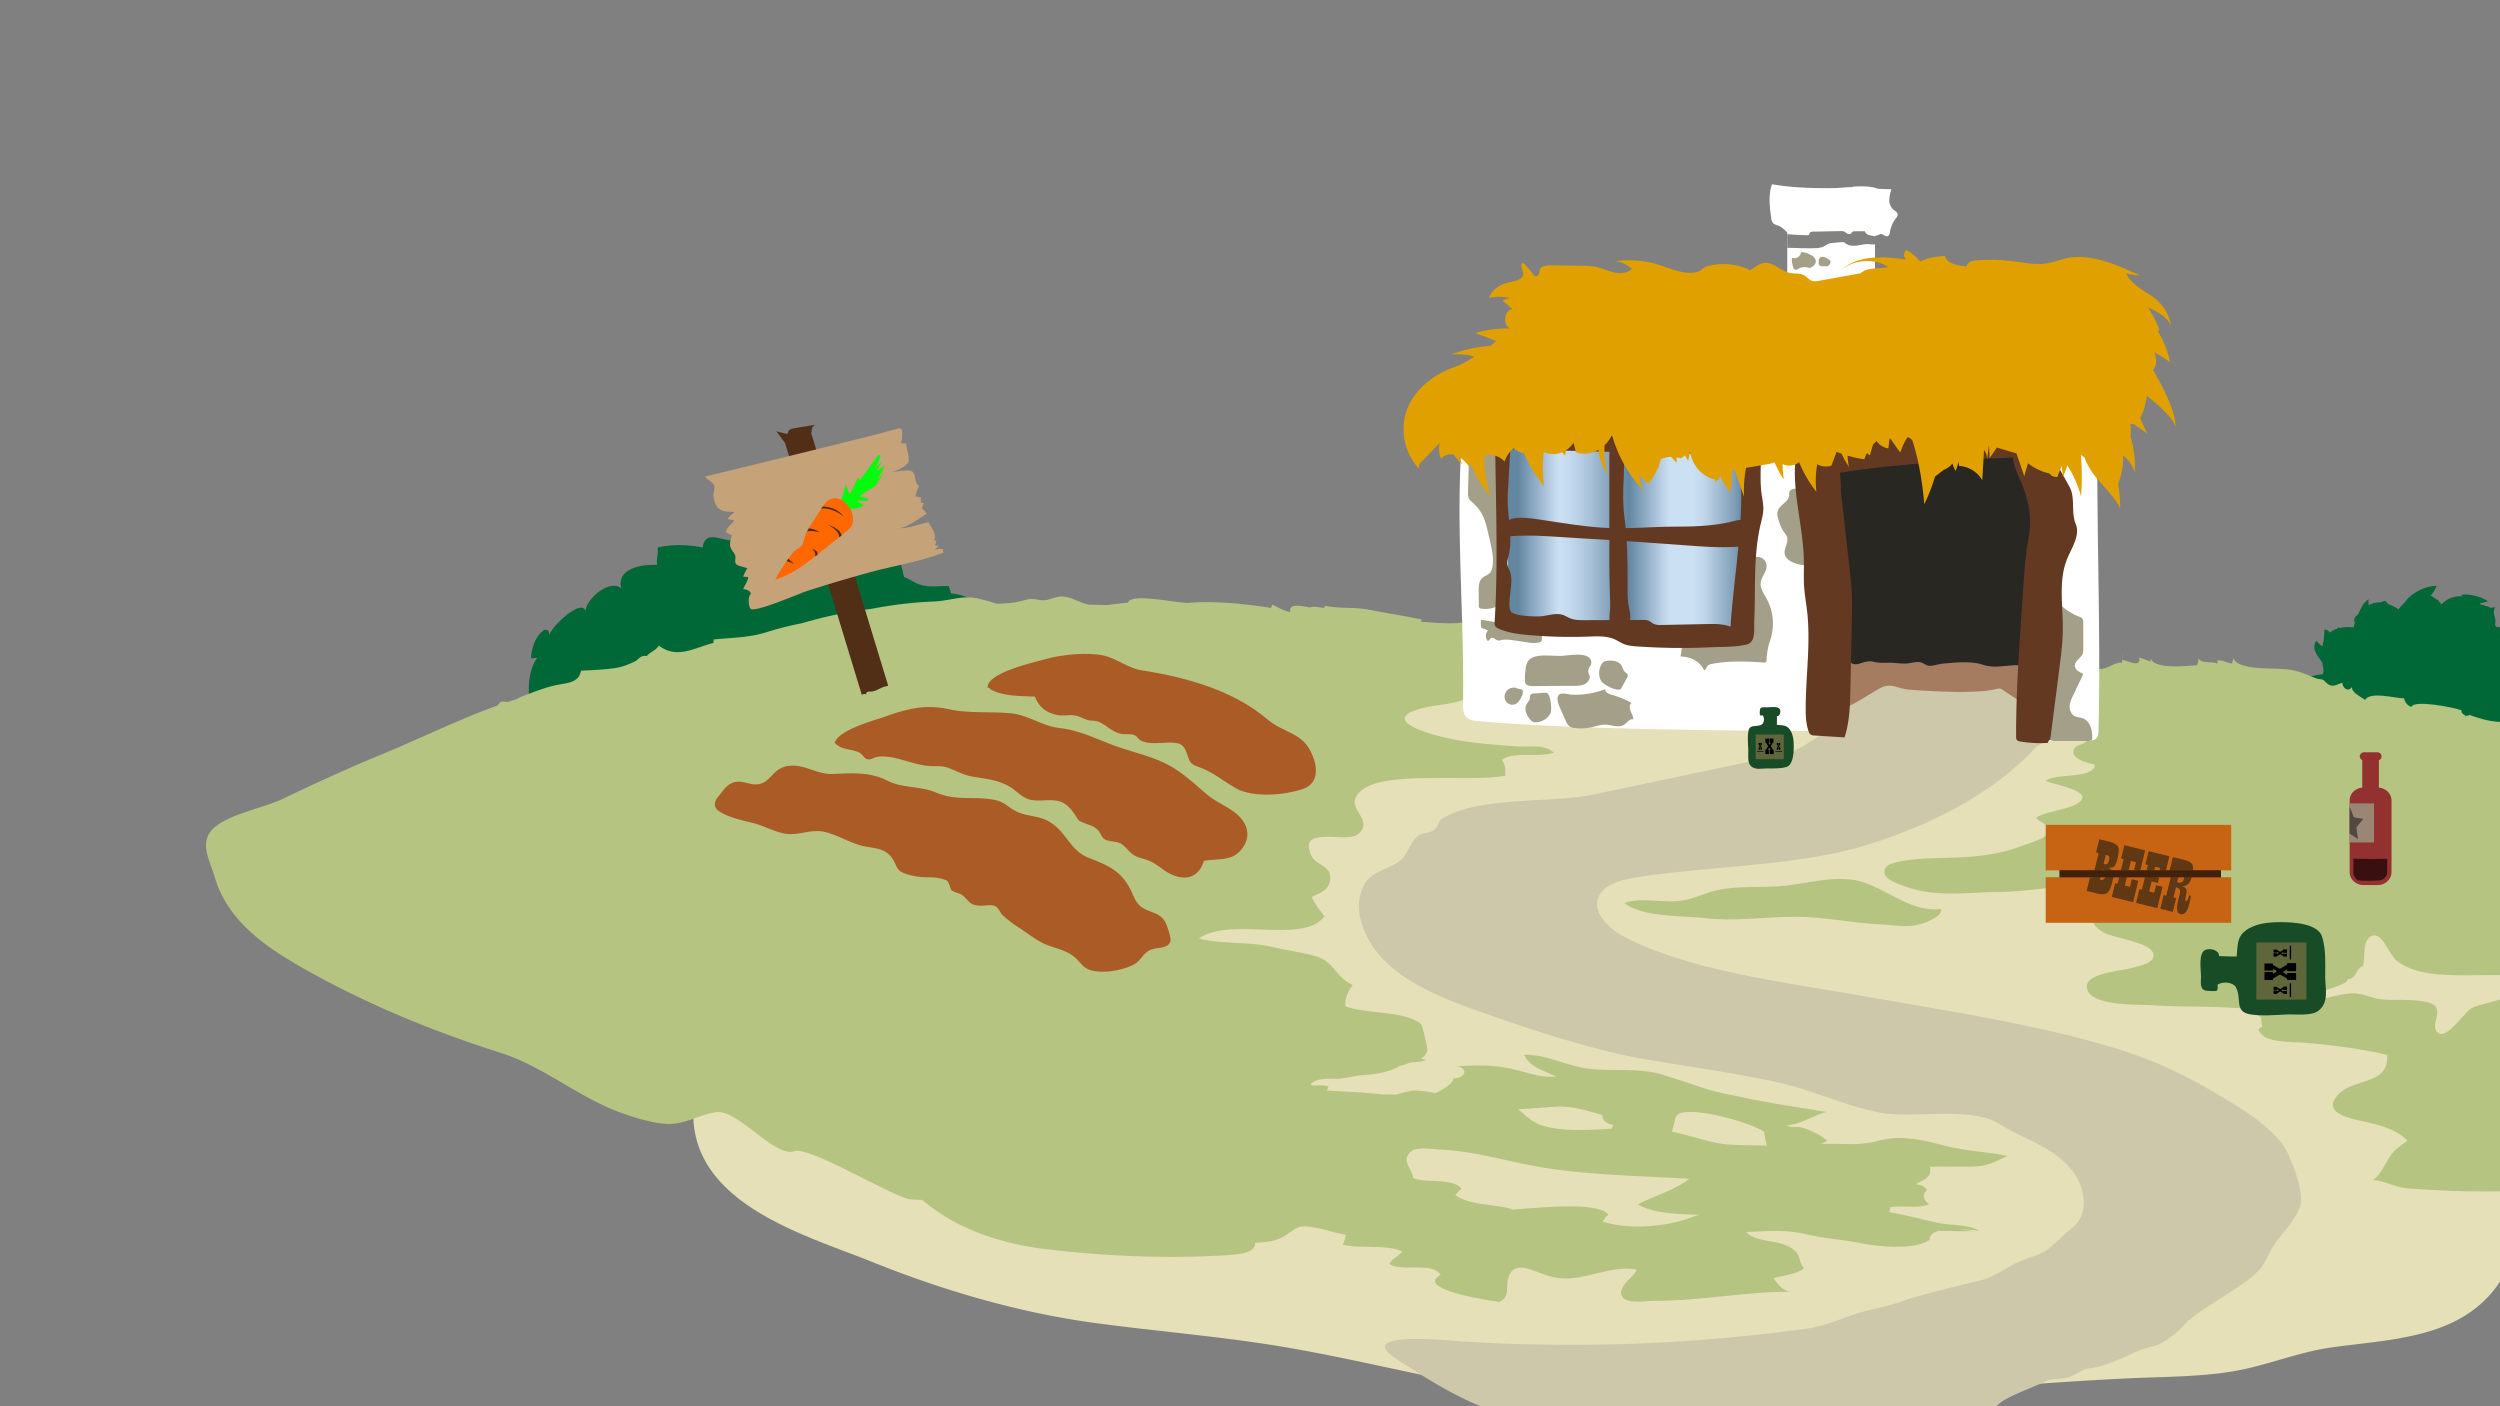 <svg xmlns="http://www.w3.org/2000/svg" xmlns:xlink="http://www.w3.org/1999/xlink" width="1920" height="1080" viewBox="0 0 1920 1080"><rect x="0" y="0" width="1920" height="1080" fill="#808080" stroke="none"/><defs><style>.cls-1{isolation:isolate;}.cls-2{fill:#006837;}.cls-3{fill:#e5e0b7;}.cls-4{fill:#b5c480;}.cls-5{fill:url(#linear-gradient);}.cls-6{fill:#282722;}.cls-7{fill:#a57c60;}.cls-8{fill:#cec8ab;}.cls-9{fill:#633922;}.cls-10{fill:#fff;}.cls-11{fill:#a39f89;}.cls-12{fill:#828281;}.cls-13{fill:#dfa000;}.cls-14{fill:#aa5b26;}.cls-15{fill:#512f16;}.cls-16{fill:#c6a279;}.cls-17{fill:#00fc0c;}.cls-18{fill:#ff6700;}.cls-19{fill:#492c0d;}.cls-20{fill:#933131;}.cls-21{fill:#3a0f0f;}.cls-22{fill:#998675;}.cls-23{fill:#534741;}.cls-24{fill:#174c27;}.cls-25{fill:#5e663a;}.cls-26{fill:#42210b;}.cls-27{fill:#c66414;}.cls-28{mix-blend-mode:screen;}.cls-29{fill:#603813;}</style><linearGradient id="linear-gradient" x1="1154.67" y1="411.67" x2="1339.33" y2="411.67" gradientUnits="userSpaceOnUse"><stop offset="0.06" stop-color="#6386a1"/><stop offset="0.23" stop-color="#cce0f4"/><stop offset="0.28" stop-color="#c3d8ed"/><stop offset="0.36" stop-color="#a9c2d8"/><stop offset="0.45" stop-color="#809fb8"/><stop offset="0.52" stop-color="#6386a1"/><stop offset="0.69" stop-color="#cce0f4"/><stop offset="0.79" stop-color="#cce0f4"/><stop offset="0.83" stop-color="#c3d8ed"/><stop offset="0.88" stop-color="#a9c2d8"/><stop offset="0.96" stop-color="#809fb8"/><stop offset="1" stop-color="#6386a1"/></linearGradient></defs><title>baggrund_mark</title><g class="cls-1"><g id="mellemgrund-2_-_uden_gulerødder_til_spil" data-name="mellemgrund-2 - uden gulerødder til spil"><path class="cls-2" d="M1923.33,481.77c-1.88-.42-5.12.38-6.4-.74a2.85,2.85,0,0,1-.68-.84c.06-.62.1-1.31.1-2.05a4,4,0,0,0,.16-1.94c-.74-3.66-2.41-6.33,0-10.16a8,8,0,0,1-4.16.65c-.83-1-6.82-2-8-3,.15-.59,5.53-1.28,6.21-2.06-5.26-3.47-14.64-5.94-20.81-4.67a5,5,0,0,1,1.61,1.15,18.82,18.82,0,0,0-16.22,6.06,30.26,30.26,0,0,0-2.37-2.5,6,6,0,0,1,.17-1.15l-1.14.29a19.79,19.79,0,0,0-5.21-3.29c2.12-2,3.55-5.09,4.82-7.54-8.33-.1-18.2,4.79-23.35,11a4.66,4.66,0,0,0-.79,1.33,35.73,35.73,0,0,0-5.2,5.63,36,36,0,0,0-8.36-4.16c-.9-2.81-3.13-2.42-5.65-1.1a15.93,15.93,0,0,0-9,2.17c0-1.54,0-3.09-.06-4.61-4.45,3.15-5.43,6.39-7.66,10.84-1.21,2.39-3.13,2-3.29,5.15a2.68,2.68,0,0,0,.61,2,30.32,30.32,0,0,0-1.24,3.66,31.93,31.93,0,0,0-10.76.41c-.36-.51-.37-.61-1.85.52a16.37,16.37,0,0,0-5.47,3,4.65,4.65,0,0,0-4.24-2.3c-.19,4.71-.16,8.43-1.64,12.92a35.14,35.14,0,0,1-4.49-4.34c-4.37,6.7,1.71,12.05,4.56,16.89a58,58,0,0,0,1,5.76,6.93,6.93,0,0,1-.79,3.06c-32.3,2.88-20.69,35-20.69,35l160,5.81V546.08c.12,0,.22.12.33.17Z"/><path class="cls-2" d="M730.31,455.85c.07-1.77-1.47-4-1.49-5.75-7.23-.24-16.06,1.37-22.77-1.3-5.1-2-8-4.34-11.75-5.72-2.67-10.4-.92-15.28-18.87-15.94C676.51,414,666,414.26,658,408.86c-12.26-8.27-24.26-12.1-42.86-15.95-23.52-4.86-30.53-.59-36.62,22.57-2.44-1-7.07-1.87-9.09-3-8.91,8.82-27.35-9.38-29.8,8-11.16-2.3-23.58-2.64-34.63.05.84,3.92-1.18,9.31-.31,13.28-12.21-.45-31.6,2.81-27.47,18.06-8.17-7.27-26.44,6.8-27.67,17.59-2.16-10-24.73,9.74-28.14,18.92a7.44,7.44,0,0,0-.18-4,5.46,5.46,0,0,0-3-.77c-7.08,4.67-10.05,14.19-10.42,22l4.86-.34c-9.58,11.55-9.05,44,4.25,56.56,10.1,9.57,20.77,5.48,32.51-.06,18.89-8.92,30.88-15.08,52.92-18.32,17.46-2.57,33.77-5.44,51-11,26.42-8.57,54.91-8,82.16-13.61,15.6-3.19,69-16.69,62.28-44.74a22.61,22.61,0,0,0,4.93-5.46,59.87,59.87,0,0,0,6.9,1.91c17.19,3.58,36.31-1.81,54.07-1.5C754.87,463.86,740,456,730.31,455.85Z"/><path class="cls-3" d="M1924,923.13q-1-3.74-2.11-7.58c-8-27.8-23.5-51.34-37-77.3-7.26-14-12.41-29.57-20.43-43.19-8.72-14.8-22.14-25.3-33.27-38.26-24.67-28.74-64.21-39.95-97.1-58.78-22.13-12.68-37.87-32-59.32-46.18-17.36-11.46-20.73-16.1-21.82-36.45-1.44-26.88,14.72-72.37-13.26-84.81-23.36-10.4-68.43-6.41-94.89-7.63-33.58-1.54-66.36-5-99.94-6-123.1-3.45-192.12-12-315.91-12-44.13-3.05-79,10.66-76,26.5,3.29,17.57-18.74,30.35-32.67,43.47-23.6,22.24-58.8,44.39-87.16,62.06-26.24,16.35-43.07,16.52-59.66,45.92-12.66,22.44-11.28,48.33-34.28,62.71-68.86,43.05-156.33,24.59-232,41.35-41.07,9.09-84.62,36.78-72.66,86.52,13.46,56,89.77,77.34,135.28,95.68,53.4,21.52,111.32,38.61,168.5,46.52,50.93,7,102.28,10.83,152.74,19.65,66.57,11.64,132,29.8,199.53,37.62,72.84,8.44,142.3,2.72,214.62,0,77.18-3,153-10.78,229.55-14.39,29-1.37,60.89-1,88.65-7,22.13-4.8,43.44-13.2,65.56-16.48,43-6.35,93.45-6.21,124.15-41.64a67.82,67.82,0,0,0,10.9-16.68Z"/><path class="cls-4" d="M1630.33,502.53a9.42,9.42,0,0,0,0,3A11.16,11.16,0,0,0,1630.33,502.53Z"/><path class="cls-4" d="M1513.47,896c13.67-.33,17.38-3.32,28.31-8.26-12-2.52-25.87-3.31-38.34-5.74-16.48-3.21-28.54-8-45.51-8-9.72,0-16,2.85-25,4-11.52,1.51-24.13-.07-35.58.66,2.31-.34,4.17-1.64,6.12-2.56A59.34,59.34,0,0,0,1384,866c-4.33-1.15-7.9.7-12-1.8,10.83-.21,20.53-7.88,30.75-10.2-21.21-3.57-42.2-6.47-63.14-11-11.17-2.41-20.71-3.78-31.23-7.35-10.19-3.45-21.1-7-31.38-10.22-17.35-5.34-37-2.67-55.48-4.45-16.67-1.6-34.22-11.48-51-10.92,4.92,10.28,16.22,12.26,24.48,16.72-13.64,1.29-25.56-4.64-38.78-6.85s-24.46-1.85-36.83-1c9.59,2.25,4.66,9.64-3.2,9.2.19,3.83-7.22,8-13.72,11.57a65.56,65.56,0,0,0-15.9-2.14c-3.87.07-8.93,1.51-14,3.08-4.14-.33-8.56.12-12.84-.33-12.84-1.36-26.71-2-40.63-2.78.44-.59.85-2.52,1.24-3.09-4.22-1.44-8.9-.69-13.25-.9-.08-.39-.15-.79-.2-1.19,6.19-5.43,15.34-3.24,22.86-4,5.87-.62,10.71-2.28,16.89-2.66,8.25-.51,16.72-1.6,24.38-4.93a35.4,35.4,0,0,0,3.84-2.07,56.39,56.39,0,0,0,6.35-2c.55-.21,1.1-.4,1.65-.58,4.16-.54,8.42-.43,12.23-2a29.34,29.34,0,0,0-3.82-1.11,10.31,10.31,0,0,0,5-6.34c.34-1.13-4-19.34-4.72-19.94-12.19-10.71-42.45-7.76-58.25-13.87-.74-6,2.24-11.93,5.51-16.35-13.84-6.69-13.82-18.07-29.28-22.39-10.47-2.92-22.39-4.47-32.76-6.89-18.56-4.33-38.13-1.83-56-6.45,24.33-17.16,80.22,4.73,96.3-17-3.29-4.8-7.47-9.37-9.63-14.9,5.93-3,12.36-4.91,13.81-11.41,3-13.23-10.65-11.92-14.44-20.87-9.83-23.16,27.2-8.52,36.2-15.95,14.9-12.29-16.57-21.63,5.59-35.61,12.47-7.86,43-7.38,58.52-7.5,16.41-.14,32.76.67,49-1.69-.36-5.43.63-7.83-2.81-12.17,9.24-7.06,28.31-1.47,40-5.65-7.82-6.85-18.17-4.11-28-4.79-20.33-1.41-42.76-3-62.5-8.51-33.81-9.41-29.61-18.16-.75-22.75,13.89-2.21,27.87-2.64,33.4-16.86,4.56-11.68-2-19.37-4.55-28.77a6.58,6.58,0,0,0,.13-.89c.38-6.74-6.16-10.54-6.48-17.47-11,1.51-21.81.3-33-.47-.14-.62.28-1.14.2-1.76-13.79-2.78-27.21-5-40.83-7.54-11.7-2.18-22-.6-33.29-3a14,14,0,0,1-.73,1.7c-3.65-.29-8.07-1.65-10.52-.39-3.85-.32-17.46-4.42-15.31,3.55-5-.89-9.51-3.58-14.1-5.75-.16.84-.6,1.61-.77,2.56-20.05-3.1-42.74-5.56-63.27-3.88-8,.65-43.86-8.11-46.71-.16-5.57.39-11.11,1.38-16.7,1.85q-6.59-.19-13.18-.34c-6.42-1.17-12.19-5.11-18.54-6.06-6.53-1-10,2.24-15.5,2.7-4.19.35-7.83-1.71-12.64-.7-4.56,1-8,2.12-12.7,2.67a112.9,112.9,0,0,1-11.52.68c-4.77-1.59-9.64-2.88-14.3-4-11.53-2.72-22.42,1.91-33.95,2.29a327.15,327.15,0,0,0-48.15,5.7c-8.79,1.09-17.48,2.46-26,4.19-8.86,1.78-18,4.2-27.3,6.85a244.68,244.68,0,0,0-25.94,6.51c-14.17,4.6-26.68,4.46-41.65,5.9-.27.92-.1,1.77-.29,2.71-14.43,3.51-27.66,12.79-41.9,2-2.37,4-6.71,4.8-9.13,8-5.72-.65-5.77,2.64-9.61,4.37s-8.61,3.95-14.17,4.81c-8.85,1.36-17.61,1.66-26.88,2.12C444.83,524.42,435,524.56,428,526c-9.18,1.87-17.46,5.22-26,8.45-2,.74-3.67,1.66-5.48,2.54-2.23.7-4.45,1.41-6.65,2.15-1.65-.11-3.47-.68-4.88-.16s-2,1.77-2.72,2.79c-29.68,10.63-57.8,24.61-87.7,37-26.69,11-52.69,22.86-77.13,34.64-16.62,8-49.75,13.07-57.31,27.65-5.31,10.23,2.1,23,4.52,31.6,9.51,33.92,38.16,53.94,68.71,71.26,46.63,26.42,98,47.82,150.7,64.51,33.34,10.55,59.33,33.77,91.76,45.75,10.55,3.89,26.83,9.07,38.26,9,13.12-.12,23.27-7.19,36-9.05,16.27-2.39,45.51,35.45,60,29.94,11-4.18,78,36.22,89,37,3.06.22,6.12.36,9.19.44A106,106,0,0,0,719.33,930c24,16.76,54.29,25.73,83.35,29.26,45.06,5.47,92,7.5,137.46,4.85,13.11-.76,24.08-2.07,23.86-9.74,7.57,0,14.94-1.17,20.76-4.13,4.75-2.41,10-7.84,15.18-8.27,9.06-.76,24.39,4.89,33.89,6.45-1.14,2-.83,5.47-2.92,7.38,11.24,3.44,35.65-.38,46,5.45-2.95,3.49-7.38,5.36-9.92,9.52,10.6,6.27,32.71-1.93,39.4,8.33-21.41,11.86,45.13,20.86,45.1,20.82,8.34-4.56,4.88-9,6.53-16.88,3.8-18,20.88-5.36,34.78-2.23,22.08,5,43-10,64.23-5.66-1.71,5-12.52,11.47-12.06,17.92.64,9.22,17.77,6,24.62,6,37.57,0,70.72-7.24,107.09-7-7,.37-11-5.61-14.65-10.35,7-2.34,18.28-2.9,23.44-7.84-4.72-5.62-1.92-9.16-8.22-14.27-10.29-8.36-27.35-4.32-36.27-13.42,17.19-.66,29.93-2.13,46.81,1.86,13.39,3.17,26.47,3.81,39.94,6.5s42.19,6.08,54.22-2.4c-.05-3.59,2.74-5.68,6.84-6.84q13.68.25,27.45.34-5.57-.69-11.18-1.57c6.69.25,12.8,1,15,1-8.06-4.69-23.15-4-32.89-6.09-11.65-2.53-24.45-6.19-36.43-8a6.35,6.35,0,0,0,.84-3.76c9.26-1.8,21.58,1.38,29.91-2.37-4.23-3.1-5.82-7.22-1.57-10.89-2-2.92-5.08-4.3-8.88-4.29,6.06-3.87,13.08-4.89,11.11-13.52C1492.52,895.68,1503,896.28,1513.47,896ZM1194,850c13.81-.8,23.36,2.69,36.66,6.34-.12,4.77,3.85,6.64,8.34,7.7a17.42,17.42,0,0,0-1.26,2.86c-17.67,1-36.7,2.21-51.92-2.12-9.54-2.72-13.35-7.78-20-12.88C1175.3,851.54,1184.51,850.53,1194,850Zm105.73,84.65c-19.58,7.68-49.09,10.13-69,3.44,1.37-1.14,1.79-3.59,4.51-5-7.21-11.09-57.29-5-74.79-4.09a3.34,3.34,0,0,0,.35-.45c-13.18-4-32.19-2.67-43.22-10.77,2-1.6,2.37-3.33,4.83-4.67-4.81-7.37-22.3-5.35-31-6.86a49.39,49.39,0,0,1-6-1.44c-1.3-8.24-10-13.55-1.32-20.79,4-3.36,17.07-1.4,22-1.17,20.79,1,41,6,60.8,10.37,42.28,9.38,87.62,9.41,130.41,12.13-10.7,8.51-27,13.13-39.48,19.61,12.41,7.13,31.24,7.53,47.72,8C1303.32,933.49,1301.27,934,1299.75,934.63Zm18-57c-12-2.76-22.66-6.19-33.82-8.6.11-.31.23-.62.34-.95,3.3-9.82.74-13.39,11.82-14.07,14.82-.9,47.58,8,58.71,15.1a63.06,63.06,0,0,0,2.22,10.69C1343.25,879.19,1328.33,880.06,1317.73,877.62Z"/><path class="cls-4" d="M1923.84,548.17c-12.62-2.5-30.21-9.58-43.79-12.29-11.94-2.38-23.3-4.9-35.72-6.1-21.62-2.09-43.19-5.27-64.75-8.52-2.09-.74-4.19-1.55-6.35-2.49-9.71-4.19-14.76-4.75-24.56-5.22-6.82-.32-31.59.54-33.5-8.56.08,1.43-.76,3.18-.9,4.64-3.71-.55-7.33-2.61-11.23-2.58.07.83-.23,1.78-.17,2.59-4.22-2-12.25.45-14.57-4.26.43,2.21-.54,3.54-.89,5.54-7.91.34-32.14,3.43-35.59-5.05a9.91,9.91,0,0,0-.12,2.21c-2.71-1-5.89-2.16-8.78-3.11,1.61,8.1-8.06,2.79-12.48,1.93,0-.41-.06-.88-.11-1.37a23.07,23.07,0,0,1-.75,3.37c-7.43,0-10.63,5.64-18.58,4.77a31,31,0,0,0-.09,5.7c-2.76,3.37-3.66,8.62-5.91,15.55-2.39,7.36-.58,8.78-1,16.08-.17,3-3.08,5-3.07,7,0,2.75,3.53,5.23,3.1,7.49-1.45,7.71-9.3,5.07-11.32,10.22-2.79,7.1,11,10.44,16.14,11.46-.39,11.46-30.67,6.23-37.85,12.61,6,2.54,31.38,6.9,28,13.8-4.07,8.21-29.21,9.1-35.14,14.52,2.83,4.21,11.62,4.9,8.64,11.85-1.9,4.43-14.84,7.78-19.53,9.63-20.68,8.13-42.34,8.93-64.46,9.43-7.53.17-38.78.88-41,8.58s9.53,10.84,15,12.92c23.77,9,48.59,4.66,73.39,4.51,18.67-.11,36.81-4,56.11-4,6.87,0,37.62-4.21,40.06,4.48,4.73,16.81-41.66,14.61-17,30.35,6.79,4.33,36.74,7.75,38.64,16.57,1.67,7.75-11.59,9.54-17.07,11.1-9.09,2.59-37.66,4-33.55,16.5,4.29,13,39.2,11.25,50.28,12,19,1.34,38.18.75,57.25,1.75,7.52.4,13.6.1,20.2,4,8.29,4.91,4.79,2.6,6.34,9.28,1,4.23-6.53.68.24,7.73,5.77,6,25.12,5.44,31.9,6,21.14,1.79,43.37,4.46,64.09,9.41,1.28,23.9-26,17.3-38,30.86-12.18,13.8,8.93,17.7,19.81,20.21,12.05,2.79,24.79,5.8,33.69,14.7-2.92,2.58-7,5-9.76,7.71-6.09,5.93-9.51,17.95-16.63,22.54,9.55.79,17.64,5.92,27,6.53,17.11,1.12,34.42,2.21,51.82,2.22,4.14,0,15.9.17,22.79-.18V548.32Z"/><path class="cls-4" d="M1378.61,704.08c23.41,0,43.06,4.87,66.59,5.92,11.26.51,21,3,32.3-1.08,6.31-2.29,14.3-6.07,13.06-10.84-25.1,3.23-46.16-19.94-68.19-22.48-18.68-2.16-32.77,2.57-51.16,4.61-15.84,1.76-35.56-.05-51.38,3.17-10,2-20,7.84-31.68,8.72-12.83,1-28.73-3-40.63,1.45,14.47,11.09,44.2,9.59,62.42,11.62C1333.31,707.78,1354.84,704.08,1378.61,704.08Z"/><rect class="cls-5" x="1154.67" y="341.67" width="184.67" height="140"/><rect class="cls-6" x="1405.67" y="308.33" width="166.67" height="206.67"/><path class="cls-7" d="M1570.81,508.5c-.21.2-.42.46-.66.69-1.94-2.59-6.15-.61-8.76.22-5.18,1.64-10.24,1.24-15.58,1.57-8,.51-15.41,2.12-23.1-.49-8.73-3-21.61-1.62-30.85-.82-3.64.31-8.64,2.47-11.68,1.37-2-.73-3.11-1.92-5.19-2.37-2.68-.58-5.71.11-8.22.58-5.22,1-9.56-.25-14.85-.25-4.47,0-8.4.33-12.59-.67-4.36-1.05-7,0-11,1.25a9,9,0,0,1-5.32.28c-2.11-.73-2.1-2.52-3.56-3.53-3.08-2.14-10-1.77-13.79-1.33-11.93,1.38-22.21,13.54-33.94,17.64-10.47,3.66-35.75,11.63-16.56,21.74,14.9,7.86,28.74,5.71,44.85,7.14,23.08,2,45.42,8.35,68.73,9.46,26.16,1.25,52.7,3.27,78.92,1.34,6.83-.51,16.13-.45,22.53-2.68,6.12-2.13,9.74-9.67,10.83-16.26,1.29-7.76-1.88-12.73-5.32-19.23C1573.08,519.25,1573.4,513.34,1570.81,508.5Z"/><path class="cls-8" d="M1744.89,869.71a155.75,155.75,0,0,0-23.72-18.23c-24.31-15.41-50.12-30-77.06-39.78-61.33-22.34-146.09-34.8-210.9-46.36-56.55-10.09-134.64-19.29-184.7-45.34-12.62-6.56-25.9-18.68-20.77-31.09,4.07-9.86,17.29-13.14,28.67-15,52.61-8.61,123.79-8.78,174.53-24.15,50.14-15.2,98.44-39.15,132.64-75.86,4.64-2.74,9.2-6.29,9.42-10.9.3-6.4-19.09-22.94-24-26-28.15-17.55,11.55-.47-82.67-7.33-9.39-.69-13.43-5.4-21.33-1.67-9.09,4.3-30,20.26-41.33,19a43.65,43.65,0,0,0-4,17.23c-.22.1-.45.19-.67.3-5.9,2.8-11,6.91-16.75,9.9-7.75,4-16.57,5.88-25.24,7.7l-133.36,28.08c-32.88,6.92-87.33,1-116.07,18.48-3.62,2.2-2.59,6.26-6.61,9.06-3.06,2.12-9.43,1.94-12,4.18-6.29,5.39-7.91,14.64-14.08,19.35-10.49,8-23,6.85-28.85,21.7-5.15,13.07-1.28,26.94,5.21,38.86,14.48,26.63,48.12,41.57,76.76,52,38.14,13.89,93.42,32.47,134.79,39.57,33.14,5.68,68.17,10.45,100.76,17.41,27.6,5.9,53.34,18.63,81,23.8,24.15,4.51,69.31-5,90.39,8.28,17.95,11.32,40.11,17.25,54.51,33.64,11.36,12.93,16.49,34.53,2.09,46.37-6,5-11.65,10.57-17.25,15.32-7.29,6.19-16.35,7.16-24.8,11.24-10.36,5-17.74,11.32-29,14-11.7,2.83-47.3,11.3-58.46,15.5-10,3.75-19.33,5.37-29.52,8-15.58,4-28.46,11.14-44.82,13.4q-27.78,3.84-55.7,6.5-57.09,5.43-114.52,5.91-47.25.39-94.44-2.57c-7.8-.49-84-8.55-51.31,13,25.45,16.73,54.07,34.82,84.07,43.32h343.53c7.22,0,14.44-.06,21.66,0,7.91.07,11.23-7.2,18.2-11.21,10.1-5.8,21.23-9.46,31.75-14.37,6.09-2.85,11.88-1.35,18.08-3.31,5.12-1.62,9.9-6.09,15.06-6.66,14.14-1.58,26.85-8.8,39.25-13.93,6.5-2.68,12.78-2.89,18.69-6.72,5.29-3.43,10.84-7.56,15-12.39,11.25-13.05,50.64-31.18,60.36-45.64,4.59-6.82,6.85-13.91,12.08-20.47,6-7.59,13-14.93,16.56-24.14,4.17-10.88-4.34-31.58-9.22-42.5C1754.46,880.05,1750.09,874.73,1744.89,869.71Z"/><path class="cls-9" d="M1236,345.5v92c0,9.5.59,19.1.61,28.4,0,5.32-2.56,15.57,3.16,17.14,6.66,1.82,11.7-1.64,12.24-8,.33-3.9-1-7.68-1.51-11.43-.75-5.15-.5-10.47-.5-15.71,0-17.14-.1-33.71-2.4-50.45-1.29-9.38-1.08-20.1-.6-29.63.27-5.49-.16-21.22,3.35-24.77-4.36-1.56-12.7-1.05-17.27-.31C1233,345.32,1235.57,347.7,1236,345.5Z"/><path class="cls-9" d="M1158,412c18.1-1.82,39.07.53,57.21,1.5,29.69,1.59,59.29,3.91,89,6,11.6.83,25.23,1.22,36.62-.21.9-3.61,3.34-14.57,1.68-17.84-2.2-4.33-11-1.11-15.24-.21-13.36,2.84-28,3.27-41.73,3.24-16.83,0-33.85,1.78-50.84,1s-33-3.61-49.31-6c-6.56-1-19.44-3.28-25.5-.59C1156,400.59,1153.87,411.64,1158,412Z"/><path class="cls-3" d="M1924,748.83c-8.36-.05-21.76.17-30.09.17-17.07,0-39.64-.14-53.41-11.38-5.58-4.55-11-21.7-18.6-19-8.17,2.86-5.2,16.85-7.07,23.25-6.26,2.36-4.29,9.51-11.83,10.17,1.15,5.72-39.57,12.77-47.92,20.12,17.07.18,32.18-7.24,48.82-9.12,9-1,13.64,2.18,21.68,3.91,7.59,1.63,16.41.61,24.21,1.08,5.22.32,16.92.43,20.48,4.74,4.58,5.54-3.29,14.63,1.38,19.84,6.72,7.48,20.35-14.81,26.7-18.44,4.75-2.72,18.41-4.72,25.65-8Z"/><path class="cls-10" d="M1611.2,308.38c0-1.9.06-3.91-.84-5.54-1.76-3.23-5.95-3.44-9.43-3.27-82.87,4.09-163.48,11.39-246.36,7.54-70.5-3.28-157.35-3.78-227.85-7.05-11.71,80.53-1.86,159.16-3.11,240.66,0,3.37,0,7.09,2.09,9.62s5.71,3.1,8.94,3.4c88.82,8.4,281.15,7.59,281.15,7.59,11.13-69.77-1.64-141.6-5-212.31a1320.86,1320.86,0,0,1,144-2.37c2,.08,4.06.22,5.56,1.57,1.82,1.63,2.13,4.45,2.31,7,3.18,44.57,6.35,89.31,3.9,133.93-1.54,28-3.43,43-1.45,71,.17,2.37-.45,5,1.17,6.57s4.56,1.73,6.56,1.92c9.39.9,20.63-1,30-.1,2.56.25,5.52.34,7.27-1.68,1.41-1.62,1.54-4,1.58-6.27C1613.63,475,1609.36,394,1611.2,308.38Zm-264.31,79.9a816.53,816.53,0,0,0-5.16,100,292.85,292.85,0,0,1-79.09-3.61c-7.66-1.4-15.27-3.11-22.93-4.49a272.46,272.46,0,0,0-43.77-4.29c-11.5-.2-23.36.27-34.09-3.88a5.57,5.57,0,0,1-2.6-1.68,5.92,5.92,0,0,1-.76-3.46q-.24-20.06-.47-40.1-.21-18-.41-36.1c-.13-11.1,1-23-.9-34-1.33-7.84-3-12.52,2.44-19.45,6.37-8.11,16.55-11.6,26.28-13.72,19.66-4.27,40-4.06,60.1-3.82l53.8.62c14.82.17,30.72.68,42.68,9.44a8.36,8.36,0,0,1,2.9,3.16,10.39,10.39,0,0,1,.39,4.75c-.75,12.4,2.85,24.71,2.7,37.13A133.37,133.37,0,0,1,1346.89,388.28Z"/><path class="cls-11" d="M1572.49,566.07c1,.74,1.59,1.84,2.63,2.44a6.9,6.9,0,0,0,3.44.6l25.44,0a3.19,3.19,0,0,0,2.24-.57,3.05,3.05,0,0,0,.65-2.31c0-5.79-1.86-12.58-7.3-14.57-2.06-.76-4.4-.69-6.34-1.73-2.81-1.5-4-5-3.72-8.2a23.15,23.15,0,0,1,2.47-7.25l8-17c-3-1.16-6.41-3-6.49-6.16-.1-3.82,4.74-5.85,6.06-9.43A11.23,11.23,0,0,0,1600,498l-.06-20.28a4.8,4.8,0,0,0-.38-2.23,5,5,0,0,0-2.8-1.88,44.24,44.24,0,0,1-12.59-7.53,25.22,25.22,0,0,0-4.53-3.47,10,10,0,0,0-7-.85,4.39,4.39,0,0,0-2.38,1.31,5.57,5.57,0,0,0-1,2.58,297.56,297.56,0,0,0-1.77,97.26C1568.14,567,1570.23,564.29,1572.49,566.07Z"/><path class="cls-11" d="M1374.51,377.29c-.56,1-.35,2.33-.5,3.52-.64,4.8-7,6.81-8.6,11.38-1,2.7,0,5.65.88,8.35a30,30,0,0,0,3,6.88c1.14,1.73,2.67,3.29,3.2,5.28,1.12,4.24-2.63,8.54-1.79,12.84.71,3.61,4.38,5.82,7.87,7a26.5,26.5,0,0,0,16.46.56,6.54,6.54,0,0,0,3-1.74,7.64,7.64,0,0,0,1.25-2.36c1.42-3.65,2.86-7.4,2.9-11.32.11-11.21-11-20.05-11.31-31.25-.07-2.47.39-5-.46-7.34C1389,375.17,1376.51,373.52,1374.51,377.29Z"/><path class="cls-11" d="M1308.75,514.73c1.34-.39,1.63-2.13,2.52-3.21a6.19,6.19,0,0,1,3.79-1.71c12.9-2.43,26.16-1.92,39.26-1a1.8,1.8,0,0,0,2.4-2,64.46,64.46,0,0,1,1.29-10.09c.6-2.47,1.52-4.86,2.2-7.32a39.89,39.89,0,0,0-3.43-29.57c-2.15-3.91-5.07-7.89-4.57-12.32.53-4.62,4.75-8.41,4.52-13.06a7.11,7.11,0,0,0-10.86-5.69c-3.28,2-4.33,6.29-4.85,10.12-1.37,10-1.17,20.19-3.52,30a116.86,116.86,0,0,1-5,14.86c-.8,2.07-1.7,4.27-3.55,5.49s-4.56,1.18-6.93,1l-13.34-1c-3.67-.28-9.48-1.9-13-.81-4.55,1.39-3.72,11.84-5.15,15.75C1298.09,504.35,1305.35,507.45,1308.75,514.73Z"/><path class="cls-11" d="M1127.44,378.31a10.1,10.1,0,0,0,.41,3.95c.69,1.77,2.3,3,3.72,4.25a30.45,30.45,0,0,1,6.86,8.88c2.24,4.39,3.38,9.25,4.49,14.06l1.32,5.66c1.58,6.83,3.18,13.92,1.8,20.8a8.57,8.57,0,0,1-1.55,3.8c-1.58,1.93-4.31,2.48-6.14,4.17-2.6,2.4-2.76,6.39-2.73,9.93l.1,11.26a2.51,2.51,0,0,0,.54,1.87,2.24,2.24,0,0,0,1.21.48,21,21,0,0,0,5.2.15c3.82-.3,8-1.57,9.86-4.91,1.24-2.21,1.22-4.89,1.16-7.43l-.65-28.37a102.34,102.34,0,0,1,.32-14.12c.36-3.17,1-6.3,1.54-9.45a106.64,106.64,0,0,0-3.37-48.6c-1.28-4.12-3.25-8.62-7.29-10.13-3.68-1.37-7.74.26-11.33,1.87-6.2,2.77-4.78,7.37-5,13.46Z"/><path class="cls-11" d="M1137.42,476.08a18.78,18.78,0,0,0,.24,6.21,17.59,17.59,0,0,1,5.16,1.94,5.85,5.85,0,0,0-.4,7.84c.92.57,1.54-1.06,2.36-1.75s2.19-.36,3.16.23a7,7,0,0,0,3,1.43,6.27,6.27,0,0,0,1.72-.3c3.5-.88,7.17-.34,10.73.21l9.06,1.38c3.26.5,6.65,1,9.8.05a2.66,2.66,0,0,0,1.57-1,2.94,2.94,0,0,0,.33-1.55c.09-2.6.15-5.19.18-7.79,0-1.1-22.31-2.59-24.45-3C1152.3,478.64,1145.14,477,1137.42,476.08Z"/><path class="cls-9" d="M1420.58,437.87c.65,5.83,1.3,11.67,1.6,17.52.35,7,.21,14,.06,21L1421.12,529c-.27,12.58-.58,25.38-4.53,37.33l-23.15-1.47a5.44,5.44,0,0,1-2.93-.77,4.91,4.91,0,0,1-1.49-2.41c-2-5.59-2.23-11.62-2.24-17.55,0-25.15,4-50.38,1-75.37-.68-5.85-1.74-11.67-2.17-17.55-.51-7.15-.08-14.32-.25-21.48-.63-27-9.77-53.86-6-80.61.24-1.73.62-3.59,1.93-4.73a7.61,7.61,0,0,1,4.45-1.36c4.54-.39,9.16-.68,13.6.32,16.63,3.77,13.43,25,14.91,38.26Q1417.44,409.74,1420.58,437.87Z"/><path class="cls-9" d="M1574.6,567.82l7-54.38c1.29-10.06,2.58-20.16,2.65-30.31.13-18.5-3.65-37.93,3.73-54.91,3.6-8.3,9.67-17.53,6.16-25.87-3.71-8.81-.19-20.11-4.64-28.26-7.88-14.43-14.44-25.63-22.32-40.06a107.29,107.29,0,0,0-22.2-4.13c-.22,11.12-.38,22.65,4,32.86,3.28,7.58,5.94,13.53,8,21.52a67.07,67.07,0,0,1,.91,29c-2.08,10.91-2.87,22-3.65,33.11l-1,14.5c-2.49,35.26-5,70.55-4.86,105.89a2.75,2.75,0,0,0,1.12,2,5,5,0,0,0,2,.66,89,89,0,0,0,21.2,1.09A4.25,4.25,0,0,1,1574.6,567.82Z"/><path class="cls-9" d="M1399.67,362a7.89,7.89,0,0,0,3,2.24,8.26,8.26,0,0,0,4.1-.06c17.87-3.24,36-5.2,54-6.93,31.55-3,63.19-5.38,94.89-6.06,2.82-.06,6.17-.4,7.55-2.87,1.54-2.77-.55-6.16-2.88-8.3-9.52-8.7-23.48-10-36.36-10.44a654.9,654.9,0,0,0-67.34,1.08q-17,1.15-33.82,3.18c-8.48,1-23.58.36-30.76,5.29C1383,345.39,1394.84,357,1399.67,362Z"/><path class="cls-9" d="M1352.91,379.47c-1.57-11.24-.21-22.68-.63-34a5.46,5.46,0,0,0-.68-2.92,5.21,5.21,0,0,0-2.59-1.65c-6.32-2.27-13.14-2.63-19.85-2.95-59.78-2.8-119.63-3.79-179.47-4.79-1.47,5.55-1.39,11.37-1.29,17.11q.22,14.47.47,29c.53,32.82,1.06,65.68-1,98.43a5.56,5.56,0,0,0,.42,3.14,5.19,5.19,0,0,0,2.43,1.85c7.19,3.33,15.22,4.33,23.11,5a366.81,366.81,0,0,0,46.17,1.21c7-.25,14.29-.64,20.61,2.34,2.12,1,4.06,2.34,6.21,3.26,3.29,1.39,6.94,1.7,10.51,1.95a479.88,479.88,0,0,0,56.38.65c8.86-.41,19.15,0,27.78-2.12,7.13-1.78,5.53-11.69,5.81-18.24,1.06-24.89-.85-50.18,4.92-74.41.86-3.6,1.89-7.19,2-10.89C1354.38,387.41,1353.46,383.45,1352.91,379.47Zm-13.8-22.05c-2.16,7.25-1.86,15-1.84,22.53.06,33.91-6,67.52-8.23,101.36-5.68-2.27-12-2.17-18.09-2.05l-35.17.72a12.29,12.29,0,0,1-5.66-.78c-1.38-.68-2.47-1.85-3.88-2.47a11,11,0,0,0-4.52-.61l-44.41.18c-3.84,0-7.79,0-11.35-1.43-1.92-.77-3.67-1.94-5.64-2.6-5.55-1.86-11.52.66-17.36,1.07-4.35.31-20-.17-22.6-3.71s.22-17.46.31-21.95a23.72,23.72,0,0,0-.77-8.15c-.66-1.93-1.81-3.69-2.17-5.69-.44-2.45.37-4.93.94-7.36,3-12.45-.1-25.44-.61-38.23-.24-6.08.11-12.18.45-18.26l1.41-25.07,72.68,2a39.17,39.17,0,0,1,8.1.78c2.68.65,5.19,1.86,7.81,2.73,11.26,3.7,23.45.78,35.2-.78a150.49,150.49,0,0,1,51.4,2.06c1.81.39,3.93,1.11,4.37,2.91A5.46,5.46,0,0,1,1339.11,357.42Z"/><path class="cls-10" d="M1438.91,249.91c-3.69,3.74-12.15.74-17.16-.43-9-2.12-16.14,1.53-25,1.53-4.57,0-9.19.23-13.75,0-6.22-.31-9,.38-10.82-5.62-3.67-11.92.44-27.55.44-39.84V171.32H1440v68.37c0,2.13.9,6.73,0,8.67A5.39,5.39,0,0,1,1438.91,249.91Z"/><path class="cls-10" d="M1457.42,164.59c-.17-1.66-2-2.51-3.3-3.56a9.6,9.6,0,0,1-3.13-7.47,28.12,28.12,0,0,1,1.59-8.18c-3.51-.1-7-.26-10.51-.45-5-2-12.38-2-19.41-1.56l.21.34c-5.4,0-10.71.78-16.17.8-15.3.06-30.66-.38-45.78-3-3,8.21-1.83,17.28-.62,25.93a7.21,7.21,0,0,0,1.22,3.68c1.28,1.58,3.58,1.78,5.4,2.68,3.37,1.66,5.48,5.86,9.23,6.15a10.84,10.84,0,0,0,4.69-1.14,49.86,49.86,0,0,1,22.16-3.18,98.09,98.09,0,0,1,11.66,1.93c9.22,1.9,21.43,6.86,29.94,1.92,1.1.57,2.21,1.13,3.35,1.62a2.85,2.85,0,0,0,1.47.35c1.4-.15,1.84-1.93,2.06-3.32a23.17,23.17,0,0,1,4.45-10.32C1456.67,166.88,1457.55,165.81,1457.42,164.59Z"/><path class="cls-12" d="M1440,181.55c-1.45-.45-3.44-.62-4.51-1-1.44-.47-2.94-1.42-3.18-2.92l-7.46,0a3.43,3.43,0,0,0-2.45.63c-.35.34-.55.82-.91,1.15a2.59,2.59,0,0,1-3-.13,11.55,11.55,0,0,0-2.76-1.67,6,6,0,0,0-1.75-.14l-21.29.42c-1.14,0-2.53.2-3,1.25-.18.42-.19,1-.55,1.24a1.46,1.46,0,0,1-.9.2c-5.11,0-10.23-.24-15.32-.73l-.28-.19v10.7c.51,0,1.11,0,1.8,0,6.49.11,13,.48,19.45.22a16.3,16.3,0,0,0,6.44-1.14c1.43-.68,2.65-1.78,4.15-2.3a11.18,11.18,0,0,1,2.37-.47q3.56-.43,7.13-.68a5.49,5.49,0,0,1,2.1.13,9,9,0,0,1,1.91,1.18c2.49,1.66,5.74,1.65,8.71,1.21s5.93-1.26,8.92-1a22.82,22.82,0,0,0,4.37.19Z"/><path class="cls-13" d="M1648.89,304.17c9.51,7.34,19.6,16.75,22.11,23.51-.68-13-9.29-29.15-17.44-43.7,2.81-3,3-8.29,1.3-12.27-.18-.43-.4-.83-.61-1.24a109.77,109.77,0,0,1,12.43,7.74,76.5,76.5,0,0,0-9.53-23.93l1.3-.82a75.5,75.5,0,0,0-8.8-17.32,66.48,66.48,0,0,1,10.28,5.52c3.29,2.3,6.09,5.22,7.36,8.65-1-8.55-6.37-17.21-14.3-22.65S1636.5,218,1633,210a37.57,37.57,0,0,0,10.58,1.49c-17.57-8-38.53-17.59-57.7-12.87-4.93,1.21-9.67,3-14.73,3.73-8.43,1.19-17-.68-25.43-1.75a135.09,135.09,0,0,0-28-.6,11.44,11.44,0,0,0-4.66,1.1,7.81,7.81,0,0,0-3,3.59c-2.64-.45-5.33-.73-7.9-1.39-3.85-1-7.69-3.28-8.31-6.62a46.21,46.21,0,0,0-19.2,4.22,34,34,0,0,0-10.44-8.91,4.39,4.39,0,0,0,.07,7.34c-8.88-1.1-17.88-2.2-26.79-1.35s-17.89,3.91-23.49,9.79c8.73-8.46,25.64-9.76,36.06-2.78-6.1,1.84-13.48.25-18.87,3.27a11.44,11.44,0,0,0-2.22,1.65l-32.09,5.76a12,12,0,0,1-4.58.22c-3-.66-4.57-3.4-7.24-4.7-3-1.46-6.76-.88-10.13-1.53-7.57-1.46-13.28-9.06-20.86-7.6-3.9.74-6.69,3.79-10.09,5.46-8.66-4.77-20.65-5.86-31-3.53a13.33,13.33,0,0,0-4.33,1.58c-1,.67-1.82,1.59-2.87,2.26a11.37,11.37,0,0,1-4.73,1.47c-9.66,1.19-18.73-3.4-27.87-6.17a77.22,77.22,0,0,0-32.4-2.54,22.55,22.55,0,0,1,12.42,5.93c-2.86,3.24-8.78,3.7-13.57,2.66s-9.11-3.21-13.92-4.2a58.26,58.26,0,0,0-11-.85l-23-.35c-3.39-.05-7.56.28-8.92,2.77-.62,1.14-.44,2.45-.88,3.64s-2.06,2.32-3.42,1.72q-4-5.28-8.69-10.25c-3.41,2,.6,6.32-.13,9.67-.86,3.95-7.35,4.67-12.14,5.88-6.64,1.69-12.06,6.17-13.94,11.53a36.81,36.81,0,0,1,15.74.1,42.83,42.83,0,0,0-5.43,2l7.77,6.59c-6.5.43-7.92,12.69-1.71,14.83l0,0a90.36,90.36,0,0,0-26.89,3.46l16.09,6.24c-1.51,1.24-3,2.44-4.59,3.62a108.86,108.86,0,0,0-29.86,6.55c5.92-.15,12.48-.06,17.67,1.83q-6.06,3.75-12.42,6.9c-15.54,4.87-28.84,14.44-36,26.55-9.79,16.64-7.57,37.41,5.62,52.47.17-1.18.37-2.37.58-3.55q7.82-8.1,15.64-16.21a18.71,18.71,0,0,0,1,12.41c2.07-3.2,6.1-4.18,9.71-3.4a37.82,37.82,0,0,0,6.59,7.53,29.58,29.58,0,0,1-2.59-5.83c3,1.85,5.51,4.64,7.9,7.39a16.3,16.3,0,0,1,1.18-1.93,82.11,82.11,0,0,0,15.11,24.49c-2.71-9.43-5-19-4.58-28.71,0-.81.08-1.62.16-2.42a16.14,16.14,0,0,1,15.19,4.79,25.61,25.61,0,0,1,6.79-10.14,22.13,22.13,0,0,0,8.5,4.06l.33.92c3.32,8.56,8.88,16.44,14.61,24.14-.81-8.65-1.49-17.7,0-26.26a17.63,17.63,0,0,0,14.06.13c.68.92,1.4,1.82,2.18,2.69.24-1.42.51-2.83.8-4.24a18.15,18.15,0,0,0,5.69-5.68q.93,3.6,1.87,7.2c5.71,2.19,12,1.2,17.31-1.87.86,6.73,2.84,13.25,7.26,18.84a62.27,62.27,0,0,1-2.51-22.38A24.52,24.52,0,0,0,1238,334a100.71,100.71,0,0,0,23.94,42.47,43.34,43.34,0,0,1-2.78-11,61.58,61.58,0,0,0,6.8,5.93,44.89,44.89,0,0,0,7.57-12.69c.13.18.27.35.4.52l.09-1.81a46.6,46.6,0,0,0,1.42-4.67,18.77,18.77,0,0,1,7.89-1.94l4.24,4.64c0-1.41.08-2.81.18-4.22a19.06,19.06,0,0,1,2.77.8,11.59,11.59,0,0,0,3.5-2.37c.81,1.47,1.65,2.93,2.56,4.36a60.74,60.74,0,0,1,1.44-7.15c1.37,10.3,9.36,19.4,18.87,21.31.45.91.92,1.82,1.4,2.72l.06-2.48a16.38,16.38,0,0,0,1.72.13c.35-1.1.69-2.21,1-3.32a45.47,45.47,0,0,0,8.25,12.88q.53-8.47,1-16.95l1.91-.32q3.65,10.5,7.27,21a88.75,88.75,0,0,1,1.51-22.52l15.34-2.62a35.66,35.66,0,0,0,6.53-1.55,85,85,0,0,0,7.1,13.2,82,82,0,0,1-.92-11.91,12.49,12.49,0,0,0,12.72-1.43A90.35,90.35,0,0,0,1395,377.7a72,72,0,0,1,.64-21.13,13.92,13.92,0,0,0,10.86,1.08l4-10.6c1.24.48,2.49.94,3.74,1.37a111.56,111.56,0,0,0,5.72,10.13,58.15,58.15,0,0,1-1-8.61,94.91,94.91,0,0,0,12.89,2.8,28.61,28.61,0,0,1,2-4.81c.71.63,1.45,1.24,2.21,1.83.8-2.79,1.61-5.58,2.41-8.37a28.64,28.64,0,0,1,2.78-2.62,13.48,13.48,0,0,0,9,5.61c.34-2.63.59-5.31,1.15-7.89,2.91,3.49,5.07,7.47,8,10.95,1.59-4.31,3.12-8.13,5.66-11.64l.13,0a7.13,7.13,0,0,1,3.55,2.53c5.15,16.13,7.57,32.15,9.14,48.84a138,138,0,0,0,8.21-21.13l6.8-5.25a15.34,15.34,0,0,0,6.62-4.83,23.22,23.22,0,0,0,2.38,5.75q1.32-3.47,2.42-7l.21,3.14a22,22,0,0,1,17.88,11l1.31-23.24a11.47,11.47,0,0,1,2.4,7.16l1.41-10.89c.18,3.3.37,6.6.55,9.91l5.51-8.06,15.06,4.5,6,17.44q1.44-4.94,2.87-9.88a40.45,40.45,0,0,0,16.42,7.8,6.68,6.68,0,0,0,6.13,2.72l3.32-8.49,1,8.85,3.39-9.19a86.28,86.28,0,0,1,10.48,23.69,196.3,196.3,0,0,0-.17-31.8c.87.53,1.73,1.08,2.57,1.67a64.6,64.6,0,0,0,5.75,11.1c6.57,9.88,17.12,17.85,21.9,28.44a115.37,115.37,0,0,0-1.6-19,53.85,53.85,0,0,0,3.87-21.93c4.29,3.71,7.56,8.14,8.9,13.08a74.73,74.73,0,0,0-3.22-27.22,30.92,30.92,0,0,0-.46-10.51c.3,1,1.62.95,2.53.57h0l10.95,7.44c-2.1-4-4-8-5.65-12.16,2.33-3.6,3.54-8.42,4.43-12.83Z"/><path class="cls-11" d="M1181.06,526.88l24.45-.16c5.2,0,13.33.69,15.24-5.65a3.92,3.92,0,0,0,.18-1.52,8.33,8.33,0,0,0-.72-2,5.86,5.86,0,0,1,.24-4.73c.38-.74.91-1.39,1.25-2.14a4.86,4.86,0,0,0-.53-4.82c-3.87-5.16-17.14-2.25-22.57-2.13-6.34.14-15.27-1.33-21.23,1.09-4.31,1.74-5.36,5.29-5.77,9.63-.21,2.13-1.11,9.24.23,10.88C1173.49,527.39,1178.76,526.88,1181.06,526.88Z"/><path class="cls-11" d="M1232.79,529.31c-.22,2.36,2.64,3.61,4.91,4.26a73.69,73.69,0,0,1,15.32,6.25c-1.75,1.43-1.55,4.18-.72,6.28s2.12,4.13,2.08,6.39c-2.72-.82-4.68,2.48-7,4.06-4.06,2.73-9.44.14-14.33,0-3.58-.11-7,1.15-10.55,1.93a39.25,39.25,0,0,1-12.7.69,8.84,8.84,0,0,1-4.72-1.57,10.13,10.13,0,0,1-2.49-3.84l-4.1-9.21c-1.15-2.59-3.73-8.18-1.37-10.81,2-2.27,7.15-.41,9.83-.28A63.3,63.3,0,0,0,1232.79,529.31Z"/><path class="cls-11" d="M1187.09,532l-9.1.61a3.14,3.14,0,0,0-2.56,1,5.17,5.17,0,0,0-.38,2.3c-.23,2.06-2,3.56-2.88,5.44-1.61,3.48.12,7.6,2.48,10.61,1,1.31,2.35,2.61,4,2.76,5.09.46,11.86-3.54,12.54-8.68C1191.64,542.76,1190.73,531.77,1187.09,532Z"/><path class="cls-11" d="M1245.11,528.66l4.38-8a3.15,3.15,0,0,0,.52-2.7c-.32-.72-1.12-1.06-1.73-1.56-1.61-1.3-1.93-3.61-3-5.36-2.06-3.22-6.47-4-10.28-3.6-1.66.16-3.46.57-4.47,1.89-3.13,4-3.39,11.91.57,15.24C1233.6,526.72,1243.36,531.86,1245.11,528.66Z"/><path class="cls-11" d="M1165.58,528.86c-3.41-2-8.34.07-9.66,3.8a6.79,6.79,0,0,0,.77,6.12,5.89,5.89,0,0,0,5.58,2.43c3.47-.56,5.46-4.18,6.81-7.43.65-1.58.87-4-.81-4.4Z"/><path class="cls-11" d="M1384.1,193.64a1.27,1.27,0,0,0-.77.19,1.53,1.53,0,0,0-.4.86,5.09,5.09,0,0,1-5.76,3.53,1,1,0,0,0-.74,0,.91.91,0,0,0-.31.78,19.61,19.61,0,0,0,.69,4.93,6.5,6.5,0,0,0,.84,2.29,2.21,2.21,0,0,0,2.09,1c.83-.16,1.4-.92,2.16-1.31a4.87,4.87,0,0,1,1.6-.43,10.68,10.68,0,0,1,5.06,0,4,4,0,0,0,1,.28,2.42,2.42,0,0,0,1-.25c2-.83,3.92-2.55,4-4.72a5,5,0,0,0-2.12-3.85C1390.48,195.51,1386.61,193.62,1384.1,193.64Z"/><path class="cls-11" d="M1397.32,203.74a3.3,3.3,0,0,0,2.54.76l2.58,0a3.41,3.41,0,0,0,1.46-.19,3.54,3.54,0,0,0,1.51-1.82,2.53,2.53,0,0,0,.37-1.83,2.24,2.24,0,0,0-.73-1c-1.49-1.27-5-3.25-7-2C1396.63,198.67,1396.22,202.47,1397.32,203.74Z"/><path class="cls-14" d="M550.5,613.16c3.86-4.09,6.64-10.45,13.29-12.35,6.15-1.76,11.39,1.91,17.23,1.6,11.46-.6,11.8-13.15,25.52-14.31,12.34-1.05,20.53,6.87,33.58,6.29,16.15-.7,28.22-1.56,41.83,5.36,10.89,5.53,25.3,4,36.82,8.87,15.86,6.74,27.66,2.58,44.75,5.63,8.22,1.46,10.94,6.3,18.14,9.45,6.61,2.89,14.92,3,21.41,5.95,15.76,7.17,17.49,23.11,33.14,29.18,16.16,6.28,25.18,10.5,32.52,25.35,2.23,4.49,3.51,9.24,7.8,12.3,6.78,4.84,14,4,18.26,11.42,1.21,2.14,5,12.55,4.05,15.18-2.21,5.81-9.77,4.24-14.78,6.21-6.15,2.43-7.49,8-12.47,10.94-8.68,5.22-28,8.67-37.31,3.45-2.85-1.59-5.72-5.72-8.29-8-6.9-6.18-14.73-6.95-23.14-10.5-7-3-13.74-8.5-20.24-12.69a86.13,86.13,0,0,1-12.75-9.84c-1.77-1.75-2.51-4.43-4.35-5.95-3.32-2.75-8.86-.9-13.51-1.19-7-.43-7.6-3.21-12.12-7.37-2-1.87-4.12-2-6.63-3.13-3.92-1.79-2.39-1.34-4-5-1.72-4-1.32-3.68-5.76-5-4.91-1.45-8.14-1.09-13-1.31a51,51,0,0,1-15.43-2.78c-6.25-2.34-5.82-4.58-8.46-9.55-4.75-8.92-12.2-9.6-21-11.05-10.57-1.75-20.35-8.12-30.65-11-12.84-3.65-22.31,3.8-35,.3-8.2-2.25-14.24-5.79-22.52-7.78-6.31-1.51-14.77-3.5-20.28-6.13C552.26,623.28,546.11,620.69,550.5,613.16Z"/><path class="cls-14" d="M641,570.46c5.22,5.73,12.55,4.34,19,7.54,2.49,1.23,3.57,4.64,6.45,5.2,2.2.42,4.89-1.48,7.14-1.89,5.66-1,12.25.37,17.73,1.81,7.44,2,14.73,4.62,22.47,5.15,6,.41,9.67-.45,15.54,1.84,5.41,2.11,10.47,4.95,16.24,6.07,10.29,2,19.57,2.28,29,7.51,6,3.33,10.66,9.48,17.42,10.67,9.41,1.65,18.86-2.4,27,3.81a33.33,33.33,0,0,1,6.34,7.16c3.63,5,1.06,4.26,8.54,7.18,3.23,1.27,6,2,8.49,4.21,3,2.62,3.29,5.87,5.74,7.61,3.29,2.35,9.09,1.48,12.59,3.5,2.81,1.62,4.93,4.4,7.25,6.61,5.22,5,9.75,4.23,16.06,7.3,5.12,2.5,9.49,6.8,14.83,9.41,11.89,5.82,21.93,2.68,25.79-10,9.15-1.71,20.17.18,27.19-7,7.88-8,8.22-17.76,1-26-6.57-7.54-17.57-11.14-25.29-17.55-8-6.69-15.74-14.05-24.56-19.77-14.37-9.31-29.18-11.87-45.14-17.51-15.13-5.35-28-12.32-44-14.17-13.45-1.55-24-9.94-37.1-11.27-15.59-1.59-32,.25-47.56-3.12-18.47-4-31.77-.66-49.73,5.72C671.79,553.18,644.33,560.35,641,570.46Z"/><path class="cls-14" d="M760.51,529.3c10.17,5.7,22.72,5.09,34.28,5.7,3,8.12,9.21,12.78,17.61,14.24,4.21.73,8.47-.32,12.58.16,3.87.46,6.24,2.29,10,3.49,2.88.91,6.36.26,9.21,1.57,5.93,2.74,9.69,7.47,16.29,9.06,3.13.75,7.64-.22,10.53,1,3.16,1.27,2.72,3.52,6.89,5,6.57,2.41,15.42.49,22.43.85,6.27.31,8.72,1.51,11.17,8.13,2.56,6.92,2,8.08,9.37,10.66,11,3.89,18.7,10.85,28.8,16.49,12.83,7.16,38.12,5,51.5.05,12.26-4.53,11.15-18,4.76-29.81-7.16-13.29-20.73-13.46-32.16-23.14-26.88-22.75-62.54-32.6-97.4-38-9.64-1.49-18.81-9-28.42-11.22-12.5-2.82-32.22-.89-44.33,2.51-8.92,2.51-45.53,10.48-45.18,21.93C759.47,528.33,760.51,528.38,760.51,529.3Z"/><path class="cls-15" d="M661.91,533.78a2.82,2.82,0,0,1,3.55-.37c-.58-.62-.05-1.72.74-2.06a6.25,6.25,0,0,1,2.52-.2c3.07,0,5.77-1.86,8.6-3.06a21.21,21.21,0,0,1,4.83-1.39l-58.8-193c-.94-1.71,0-.69,0-2.64a5.22,5.22,0,0,1,2.68-4.85L610,328.88c-2,.32-4.31,1-4.74,2.94a2.21,2.21,0,0,1-.3,1c-.37.45-1.06.35-1.62.21l-7.18-1.81c2.42,2.86,4.29,6,6.71,8.82Z"/><path class="cls-16" d="M541.5,366q24.19-5.85,48.36-11.76,32.14-7.86,64.24-15.85c8.34-2.09,16.68-4.18,25-6.35,2.7-.71,5.48-1.74,8.23-2.19,1.75-.29,3.49-1.57,5-.24,1.15,1,.49,10.61-.82,10.81,1.33-.21,3,.37,4.31.16.36,3.3,2.87,11.62,1.89,14.18-1.28,3.36-10.88,7.95-14,7.74,4.8,0,14.64-2.37,16.9-.39,3.36,3,1.35,8.61,5.23,11.24a24.68,24.68,0,0,0-2.8,8c1.45-.08,2.93.69,4.39.74-.38,1,0,2.87-.33,3.84,1,0,1.49.68,2.73.55a7.84,7.84,0,0,0-1.76,4.35c2.22.91,1.71,2.23,3.79,3.69-5.5,3.05-16.16,11.72-22.17,11,7.61.88,16.16-3.26,23.54-4.45,1.68,3.81,6.71,9.38,3.94,13.79.52,0,1.52.29,2.15.22-.64,1.1-.7,2.91-1.25,3.85.88-.09,2,.3,2.89.19a24.22,24.22,0,0,1-3.92,3.7,11.58,11.58,0,0,1,6.77-1.2,7.32,7.32,0,0,1,.68,2.85c-18.52,7.1-39.55,10.31-58.72,15.67-15.65,4.39-31.25,8.94-46.69,14-5.37,1.76-38.78,16.26-42.46,13.51-1.84-1.38-2.38-10.15,0-11.42-.36-2.76-3.22-3.44-5.84-3.82,1.08-2.91,3.65-6,3.82-9.28-1.14.2-2.68-.37-3.83-.24a28.45,28.45,0,0,1,3.2-6.41c-1.87-1-7.36-1.59-8.64-3.27-1.4-1.83,0-4.53-.76-6.72-1.17-3.22-3.47-4-3.86-7.74-.27-2.56.77-5.31,1.45-7.78-1.6-.14-3.12-1.61-4.69-2.08.63-4.09,4.39-6.11,6.5-9.21-1.56-.14-3.31-1-5.21-.77.88-2.36,3.76-3.74,5.22-5.78-10.37,0-14.07-1.38-16-11.29-.46-2.38,1.25-7,.58-8.81-1.2-3.29-5.4-4.08-7.22-7.33"/><path class="cls-17" d="M649.29,371.31c.25,1.54,2.75,6.51,3,8.05,3.3-3.32,4.35-10.06,7.65-13.38a2.53,2.53,0,0,0,.35,2.93l13.05-18c.71-1,2.16-2,2.83-1a35.48,35.48,0,0,1-5.34,11.55,56.53,56.53,0,0,1,5.94-6.79,22.83,22.83,0,0,1-4,7.34,23.38,23.38,0,0,0,6.8-4.87,32.2,32.2,0,0,1-6.26,10.71,15.18,15.18,0,0,0,5.56-5.07,36,36,0,0,1-5.83,8.15c-.42-.31.54-.88.77-.39s-.17,1.06-.54,1.46c-3,3.33-10,5.87-13,9.19.91.38,5.78,1.55,6.69,1.93.07.93-1,1.52-1.85,1.64s-6-.66-6.62,0,4,2.93,4.78,2.51c-1.71,3.61-7.25,3-11,3.71-1.24.23-.38,3.53-1.63,3.55l-5,.09c-1.83,0,1.68,1.22.37-.08C641.93,390.33,650,375.9,649.29,371.31Z"/><path class="cls-18" d="M632.31,388.45l-6.43,9.68c-3.51,5.3-7.09,10.73-8.62,16.9a10.41,10.41,0,0,1-1.59,4.17c-.93,1.14-2.36,1.73-3.61,2.53a21.79,21.79,0,0,0-5.53,5.79,161.13,161.13,0,0,0-11.18,17.58c13-3.76,24-12.42,34.59-20.89l19.38-15.5a18.94,18.94,0,0,0,4.11-4c2.41-3.56,2.13-8.42.29-12.3C649.11,382.69,639,378.37,632.31,388.45Z"/><path class="cls-19" d="M631.94,389c7.11.24,12.58,3.18,15.78,7.46l-.08,0c-4.32-3.6-11.53-6.66-17-5.85Z"/><path class="cls-19" d="M644.22,412.88c.7-.38-.11-1.9-.15-2.29a3.42,3.42,0,0,0-.45-1.23,11.28,11.28,0,0,0-2-2.36,19.33,19.33,0,0,0-5.28-3.66l0-.08a19.67,19.67,0,0,1,6,2.84c.46.32.91.67,1.34,1a8.88,8.88,0,0,1,1.27,1.26,5.58,5.58,0,0,1,.95,1.74c.22.68.62.5.29,1.27Z"/><path class="cls-19" d="M621.18,405.87a15.24,15.24,0,0,1,8.3,3l-.06.06a21.12,21.12,0,0,0-9.64-.87Z"/><path class="cls-19" d="M626.12,427.32a7.07,7.07,0,0,0-.39-3.37,3.92,3.92,0,0,0-1.84-2l0-.1c1-.18,1.71.58,2.78,1.2s.77,1.45,1.31,2.87Z"/><polygon class="cls-19" points="605.38 429.19 609.72 432.79 609.69 432.89 604.13 430.88 605.38 429.19"/><path class="cls-2" d="M1781.67,520.33c2.94,1.26,5.25,5.25,8,6,3.39,1,5.89-1,9.2-2,.24,4.23,4.74,7.46,7.33,3.3,0,4.6,6.91,7.36,10.18,9.93,4.16-6.78,22-1.41,30-1.18.58,3.11,2.81,6,5.85,6.45,1.17-5.53,32.78.41,38.28,2.73-.44,3.22,1.71,2.28,3.52,4.87.16-2.28,1.65.32,2.39-1.43,8.57,3.26,20.95,6.74,30.31,5-.7-3.12,1.66-5.65,1-8.09-.86-3.22-4.61-6.35-7-8.38-13.6-11.27-38.19-8.38-54.1-13-7.27-2.12-13.27-5.61-21.07-6.22-8-.64-15.59,1.39-23.53,1.8C1809.77,520.8,1797.93,521.67,1781.67,520.33Z"/><path class="cls-20" d="M1827,604.91v-21.1a3.17,3.17,0,0,0,2.06-2.91,3.29,3.29,0,0,0-3.38-3.17h-10a3.29,3.29,0,0,0-3.38,3.17,3.17,3.17,0,0,0,1.91,2.84v21.17c-5.4.43-9.69,4.7-9.69,9.88v55c0,5.45,4.76,9.92,10.58,9.92h11c5.82,0,10.58-4.47,10.58-9.92v-55C1836.67,609.61,1832.38,605.34,1827,604.91Z"/><path class="cls-21" d="M1807.38,659.38v11.37s.62,5.13,5,5.5,14.75,0,14.75,0,6.25-.75,6.25-6.62v-10S1807.38,659.75,1807.38,659.38Z"/><rect class="cls-22" x="1804.5" y="617" width="18.75" height="30"/><polygon class="cls-23" points="1814.92 628.97 1807.72 627.65 1804.5 619.38 1804.5 640.21 1810.94 644.5 1809.71 635.41 1814.92 628.97"/><path class="cls-24" d="M1717.76,734.55c.86-8,0-14.59,6.69-19.72,7.74-5.89,18.09-6.6,27.67-6.62,9.84,0,28.37,1.27,31.3,11.35,3,10.23,2.33,19.72,2.33,30.39,0,9.33,3.12,19.58-5,26.15-5.45,4.44-17.68,2.69-24.44,3-8.67.41-19.07,1.33-27.68,0-13.09-2-6.71-11.91-11.4-20.77-2-3.82-9.49-5-14.14-2.14,0,1.32.48,3.71-.55,4.55s-7.84.22-8.72,0c-4.7-1.17-3.42-6.91-3.42-10.86,0-5.11-2.35-18.24,3.53-20.43,4.1-1.53,10.47.46,10.33,4.83C1705.37,734.23,1714.46,734.72,1717.76,734.55Z"/><rect class="cls-25" x="1730.17" y="726.53" width="43.86" height="38.45" transform="translate(2497.86 -1006.34) rotate(90)"/><path d="M1739.12,740h6.52v1.13l5.28,2.94,5.62-3.23v-1.15h6.86v6.12h-6.86v-1.36l-3.44,2.08,3.44,2.17v-1.43h6.86v5.37h-6.86v-1.12l-5.62-3.13-5.28,3.13v1.12h-6.52v-6.11h6.52V748l3.23-2.15-3.23-1.74v1.31h-6.52Z"/><path d="M1746.09,729.29h2.78v.48l2.25,1.25,2.39-1.37v-.49h2.92v2.61h-2.92v-.58l-1.47.88,1.47.93v-.61h2.92v2.29h-2.92v-.48l-2.39-1.33-2.25,1.33v.48h-2.78v-2.61h2.78v.61l1.37-.91-1.37-.75v.56h-2.78Z"/><path d="M1746.09,757.86h2.78v.48l2.25,1.25,2.39-1.37v-.49h2.92v2.6h-2.92v-.58l-1.47.89,1.47.93V761h2.92v2.29h-2.92v-.47l-2.39-1.34-2.25,1.34v.47h-2.78v-2.6h2.78v.61l1.37-.92-1.37-.74v.56h-2.78Z"/><rect x="1758.55" y="726.2" width="1" height="10.75" rx="0.5" ry="0.5"/><rect x="1758.55" y="755.08" width="1" height="10.75" rx="0.5" ry="0.5"/><path class="cls-24" d="M1364.64,556.68c3.95.42,7.18,0,9.71,3.29,2.9,3.81,3.25,8.9,3.26,13.62s-.63,14-5.59,15.41-9.71,1.15-15,1.15c-4.59,0-9.63,1.53-12.87-2.44-2.18-2.69-1.32-8.71-1.48-12-.2-4.27-.65-9.39,0-13.63,1-6.45,5.86-3.3,10.22-5.61,1.88-1,2.46-4.68,1-7-.65,0-1.82.23-2.23-.27s-.11-3.86,0-4.3c.57-2.31,3.4-1.68,5.34-1.68,2.52,0,9-1.16,10.06,1.74.75,2-.23,5.15-2.38,5.08C1364.8,550.58,1364.56,555.06,1364.64,556.68Z"/><rect class="cls-25" x="1348.33" y="564.12" width="21.59" height="18.93" transform="translate(2718.25 1147.17) rotate(180)"/><path d="M1362,567.19v3.21h-.55L1360,573l1.59,2.77h.56v3.37h-3v-3.37h.67l-1-1.7-1.07,1.7h.7v3.37h-2.64v-3.37h.55l1.54-2.77-1.54-2.6h-.55v-3.21h3v3.21H1358l1.06,1.59.86-1.59h-.65v-3.21Z"/><path d="M1367.23,570.62V572H1367l-.62,1.11.68,1.17h.24v1.44H1366v-1.44h.29l-.44-.72-.45.72h.3v1.44h-1.13v-1.44h.24l.65-1.17-.65-1.11h-.24v-1.37h1.28V572h-.3l.45.68.37-.68h-.28v-1.37Z"/><path d="M1353.17,570.62V572h-.24l-.61,1.11.67,1.17h.24v1.44H1352v-1.44h.29l-.44-.72-.46.72h.31v1.44h-1.13v-1.44h.23l.66-1.17-.66-1.11h-.23v-1.37h1.28V572h-.3l.45.68.37-.68H1352v-1.37Z"/><rect x="1365.86" y="574.36" width="0.49" height="5.29" rx="0.22" ry="0.22" transform="translate(1943.11 -789.1) rotate(90)"/><rect x="1351.65" y="574.36" width="0.49" height="5.29" rx="0.22" ry="0.22" transform="translate(1928.9 -774.89) rotate(90)"/><rect class="cls-26" x="1581.83" y="663.78" width="123.84" height="27.35"/><rect class="cls-27" x="1571.1" y="633.48" width="142.46" height="34.98"/><rect class="cls-27" x="1571.1" y="673.72" width="142.46" height="34.98"/><g class="cls-28"><path class="cls-29" d="M1612.25,644.53l7.51,1.82c3.72.9,6,2.17,6.86,3.79s.75,4.58-.29,8.87q-1.15,4.74-2.5,6.18c-.9,1-2.4,1.4-4.49,1.3q3.2,1.78,3.72,3.6t-.74,7q-1.66,6.81-4,8.62t-7.66.51l-8.09-2,2.58-10.62,2,.47,4.6-18.94-2-.47Zm5,12-1.68,6.9,1.05.25q2.3.57,3.15-2.93t-1.62-4Zm-2.74,11.26-1.86,7.68.9.22q2.79.68,3.81-3.51c.56-2.33-.09-3.72-2-4.18Z"/><path class="cls-29" d="M1647.49,653.08,1643.63,669l-4.6-1.12,1.39-5.73-3.89-1-1.73,7.13,4.85,1.18-1,4.07-4.86-1.18-1.88,7.74,3.9.95,1.4-5.79,5,1.21-4,16.4-16.35-4,2.58-10.62,1.92.46,4.6-18.94-1.92-.46,2.46-10.16Z"/><path class="cls-29" d="M1666.1,657.6l-3.85,15.89-4.6-1.12,1.39-5.73-3.89-.95-1.74,7.13,4.86,1.18-1,4.07-4.85-1.18-1.88,7.74,3.9,1,1.4-5.79,5,1.21-4,16.4-16.35-4,2.58-10.62,1.92.46,4.6-18.94-1.92-.46,2.46-10.16Z"/><path class="cls-29" d="M1682.58,688q-.49,3.42-1.07,5.78c-1.52,6.27-3.77,9-6.76,8.31s-3.48-4.3-1.9-10.81l.66-2.61.67-2.65q.87-3.57-2.56-4.41l-.53-.09-1.87,7.68,2.1.5-2.58,10.62-9.63-2.33,2.58-10.62,2,.48,4.6-18.94-2-.48,2.46-10.16,9,2.19c3.28.8,5.3,2,6.06,3.71s.64,4.6-.37,8.77q-1.85,7.59-6.74,7.57c-.16,0-.4,0-.7,0q3.8,1.63,3.29,4.59l-.52,2.77-.41,2.21c-.21,1.12,0,1.75.53,1.89.79.19,1.51-1,2.14-3.64l.16-.64ZM1672,677.56l.64.15c2.49.61,4-.24,4.56-2.53.64-2.61-.25-4.22-2.65-4.8-.16,0-.41-.09-.77-.15Z"/></g><rect class="cls-26" x="1581.78" y="668.53" width="123.87" height="5.13"/></g></g></svg>
